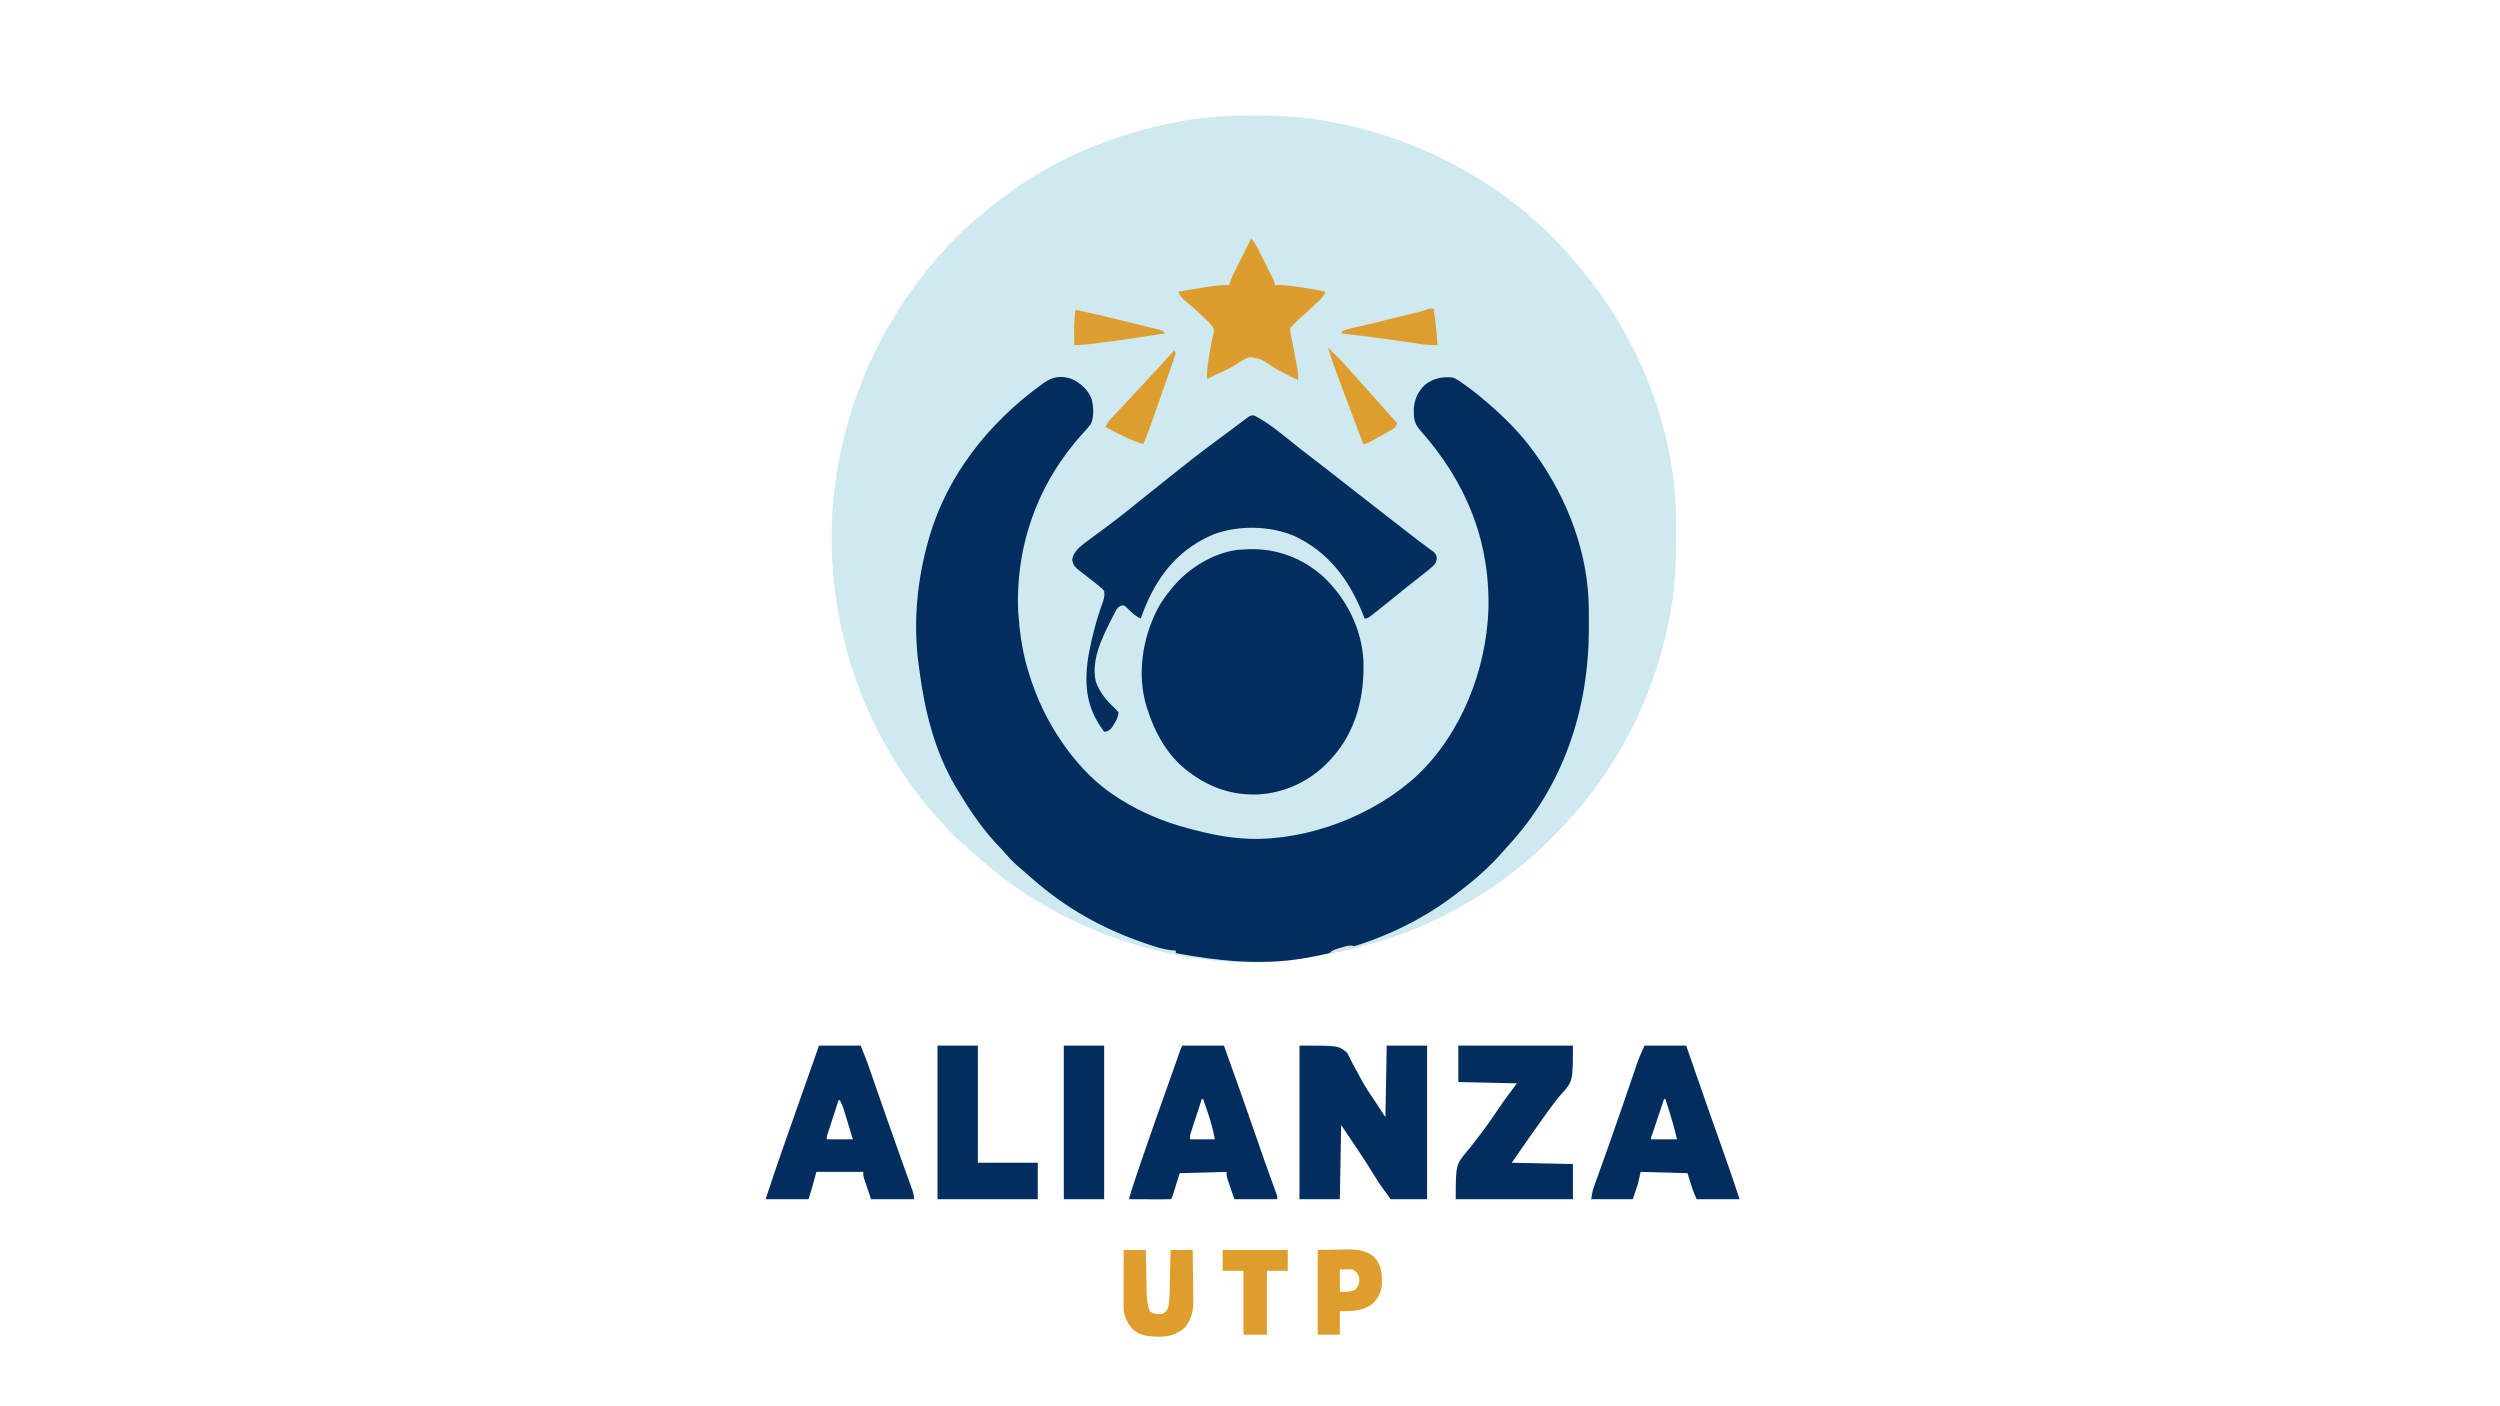 <?xml version="1.0" encoding="UTF-8"?>
<svg version="1.1" xmlns="http://www.w3.org/2000/svg" width="1920" height="1080">
<path d="M0 0 C0.978 0.002 1.956 0.004 2.964 0.006 C18.78 0.055 34.24 0.744 49.875 3.312 C50.941 3.484 52.007 3.656 53.105 3.833 C125.118 15.765 195.076 52.405 242.875 108.312 C243.79 109.344 244.707 110.373 245.625 111.402 C292.736 164.662 323.565 238.124 324.113 309.574 C324.123 310.631 324.133 311.687 324.143 312.776 C324.313 335.943 324.161 358.483 319.875 381.312 C319.688 382.339 319.501 383.365 319.308 384.423 C309.504 436.83 286.948 486.315 253.24 527.639 C252.359 528.719 251.482 529.804 250.611 530.893 C243.572 539.667 235.738 547.658 227.812 555.625 C227.052 556.393 227.052 556.393 226.277 557.177 C219.482 564.026 212.46 570.328 204.875 576.312 C203.427 577.485 201.979 578.659 200.531 579.832 C185.32 591.958 169.017 602.146 151.875 611.312 C150.955 611.806 150.955 611.806 150.017 612.31 C114.99 630.929 76.944 641.408 37.875 647.312 C37.124 647.431 36.373 647.55 35.599 647.672 C-39.914 659.197 -125.314 634.191 -186.621 590.133 C-190.515 587.268 -194.337 584.316 -198.125 581.312 C-199.141 580.509 -200.157 579.706 -201.203 578.879 C-206.557 574.564 -211.712 570.059 -216.793 565.426 C-218.875 563.539 -220.99 561.702 -223.125 559.875 C-230.712 553.254 -237.615 545.982 -244.125 538.312 C-244.923 537.404 -245.721 536.495 -246.543 535.559 C-301.642 472.375 -328.868 387.663 -323.902 304.295 C-318.003 219.914 -280.869 142.035 -219.125 84.312 C-216.415 81.963 -213.66 79.702 -210.848 77.477 C-208.004 75.217 -205.258 72.864 -202.5 70.5 C-160.993 36.044 -109.607 14.173 -56.812 4.5 C-55.224 4.207 -55.224 4.207 -53.604 3.909 C-35.818 0.849 -18.018 -0.07 0 0 Z " fill="#CEE9EF" transform="translate(963.125,88.688)"/>
<path d="M0 0 C7.209 3.242 12.94 8.349 15.824 15.887 C17.088 21.877 17.705 29.168 15.016 34.77 C13.257 37.158 11.402 39.276 9.355 41.422 C-25.419 79.629 -42.978 127.702 -40.707 179.109 C-39.711 193.653 -37.82 208.103 -33.707 222.109 C-33.475 222.906 -33.244 223.702 -33.005 224.523 C-26.931 244.944 -18.062 263.741 -5.707 281.109 C-5.284 281.708 -4.86 282.306 -4.424 282.922 C6.587 298.243 20.238 312.125 36.293 322.109 C36.878 322.479 37.462 322.849 38.065 323.23 C53.686 332.973 71.486 340.469 89.293 345.109 C91.124 345.61 91.124 345.61 92.992 346.121 C106.084 349.617 119.739 352.387 133.293 353.109 C134.805 353.206 134.805 353.206 136.348 353.305 C181.84 354.824 232.485 335.355 265.637 304.679 C299.699 272.386 318.745 223.566 320.398 177.163 C321.731 124.204 303.146 79.19 268.139 39.688 C263.308 34.184 262.996 30.366 263.082 23.246 C263.611 15.379 266.409 9.39 272.293 4.109 C278.692 -0.538 285.526 -1.813 293.293 -0.891 C296.043 0.222 298.291 1.787 300.668 3.547 C301.311 4 301.954 4.453 302.616 4.92 C308.396 9.046 313.928 13.458 319.293 18.109 C320.075 18.781 320.858 19.453 321.664 20.145 C334.078 31.05 345.64 42.675 355.293 56.109 C355.768 56.767 356.243 57.425 356.732 58.103 C381.397 92.662 397.275 134.251 397.496 177.016 C397.503 177.93 397.51 178.845 397.517 179.787 C397.535 182.728 397.541 185.669 397.543 188.609 C397.544 190.119 397.544 190.119 397.545 191.659 C397.479 254.012 378.105 312.499 335.453 358.762 C334.022 360.317 332.613 361.893 331.227 363.488 C321.33 374.843 310.08 384.702 298.077 393.762 C296.879 394.667 295.684 395.577 294.493 396.492 C261.051 422.162 219.787 438.318 178.293 445.109 C177.58 445.228 176.867 445.347 176.133 445.469 C144.498 450.436 111.495 446.996 80.293 441.109 C80.293 440.449 80.293 439.789 80.293 439.109 C79.066 439.024 77.839 438.939 76.574 438.852 C70.378 438.153 64.677 436.232 58.793 434.234 C57.028 433.638 57.028 433.638 55.227 433.029 C23.553 422.074 -4.573 406.259 -29.707 384.109 C-30.465 383.451 -31.223 382.792 -32.004 382.113 C-33.3 380.986 -34.592 379.853 -35.879 378.715 C-37.149 377.6 -38.431 376.499 -39.723 375.41 C-43.761 371.981 -47.327 368.424 -50.746 364.379 C-53.051 361.711 -55.474 359.172 -57.895 356.609 C-69.533 344.031 -78.936 329.785 -87.707 315.109 C-88.083 314.483 -88.459 313.856 -88.847 313.21 C-105.074 285.73 -112.677 254.463 -116.707 223.109 C-116.824 222.269 -116.941 221.428 -117.062 220.562 C-121.556 188.296 -118.554 155.365 -109.707 124.109 C-109.476 123.293 -109.246 122.477 -109.008 121.636 C-95.159 74.013 -63.336 34.036 -23.707 5.109 C-22.742 4.397 -21.776 3.684 -20.781 2.949 C-14.033 -1.603 -7.804 -2.568 0 0 Z " fill="#012E5E" transform="translate(822.707,290.891)"/>
<path d="M0 0 C21.639 -0.75 41.463 6.685 57.613 21.176 C75.275 37.711 87.051 61.225 88.343 85.539 C89.21 112.751 82.884 139.594 64.219 160.195 C63.481 161.025 62.744 161.856 61.984 162.711 C47.503 178.139 27.673 187.425 6.59 188.355 C-16.407 189.014 -35.837 180.5 -52.781 165.195 C-64.859 153.469 -72.441 138.89 -77.531 123.008 C-77.742 122.354 -77.953 121.701 -78.171 121.028 C-85.739 96.372 -81.427 68.591 -69.883 46.004 C-67.015 40.665 -63.641 35.863 -59.781 31.195 C-59.094 30.346 -58.407 29.496 -57.699 28.621 C-45.567 14.346 -27.468 3.217 -8.719 0.508 C-5.815 0.273 -2.909 0.15 0 0 Z " fill="#012E5E" transform="translate(958.781,421.805)"/>
<path d="M0 0 C12.98 6.464 24.533 17.184 35.961 25.977 C37.162 26.897 38.364 27.818 39.566 28.738 C51.656 38.008 63.671 47.376 75.641 56.799 C82.613 62.283 89.62 67.719 96.625 73.161 C98.968 74.982 101.31 76.805 103.652 78.629 C112.973 85.89 112.973 85.89 122.332 93.102 C123.904 94.308 125.469 95.521 127.035 96.734 C128.996 98.237 130.978 99.711 132.98 101.156 C133.902 101.839 134.824 102.523 135.773 103.227 C136.584 103.809 137.395 104.392 138.23 104.992 C139.961 106.977 139.961 106.977 140.48 109.949 C139.828 113.754 138.78 114.717 135.836 117.164 C134.918 117.936 134 118.708 133.055 119.504 C128.636 123.036 124.208 126.552 119.738 130.02 C115.741 133.131 111.819 136.332 107.898 139.539 C102.831 143.67 97.745 147.773 92.586 151.789 C91.547 152.6 90.508 153.411 89.438 154.246 C86.961 155.977 86.961 155.977 84.961 155.977 C84.488 154.767 84.015 153.558 83.527 152.312 C73.001 126.012 56.83 104.538 30.637 92.441 C11.984 84.724 -11.683 84.298 -30.664 91.227 C-56.225 101.831 -72.574 120.929 -83.154 146.156 C-84.485 149.416 -85.774 152.69 -87.039 155.977 C-91.473 154.072 -94.411 150.892 -97.82 147.559 C-99.858 145.744 -99.858 145.744 -102.03 146.147 C-104.608 147.212 -105.125 148.215 -106.406 150.668 C-106.814 151.44 -107.222 152.213 -107.643 153.009 C-108.062 153.844 -108.482 154.679 -108.914 155.539 C-109.571 156.818 -109.571 156.818 -110.24 158.122 C-117.267 172.086 -125.15 188.664 -121.422 204.617 C-118.493 212.86 -112.877 219.456 -106.477 225.289 C-105.27 226.619 -105.27 226.619 -104.039 227.977 C-104.32 231.852 -105.729 234.524 -107.852 237.727 C-108.353 238.505 -108.854 239.284 -109.371 240.086 C-111.239 242.203 -112.284 242.618 -115.039 242.977 C-128.277 225.39 -130.414 208.808 -127.526 187.127 C-124.955 172.039 -121.187 157.242 -115.898 142.879 C-115.037 139.97 -114.591 137.975 -115.039 134.977 C-116.501 133.013 -116.501 133.013 -118.664 131.352 C-119.471 130.676 -120.278 130.001 -121.109 129.305 C-125.193 126.06 -129.284 122.825 -133.428 119.658 C-137.16 116.784 -138.758 115.536 -139.602 110.852 C-138.576 103.784 -131.976 99.584 -126.516 95.406 C-124.903 94.215 -123.285 93.031 -121.664 91.852 C-119.89 90.54 -118.116 89.228 -116.344 87.914 C-115.457 87.258 -114.569 86.602 -113.655 85.926 C-103.161 78.107 -92.93 69.943 -82.798 61.662 C-77.996 57.74 -73.144 53.889 -68.259 50.072 C-63.972 46.719 -59.72 43.323 -55.477 39.914 C-43.331 30.179 -30.91 20.846 -18.34 11.667 C-16.165 10.069 -14.006 8.45 -11.852 6.824 C-10.602 5.896 -9.352 4.967 -8.102 4.039 C-7.541 3.608 -6.98 3.177 -6.403 2.732 C-2.638 -0.03 -2.638 -0.03 0 0 Z " fill="#022F5E" transform="translate(963.039,319.023)"/>
<path d="M0 0 C30 0 30 0 36.488 5.43 C37.917 7.923 39.126 10.282 40.312 12.875 C41.021 14.19 41.742 15.498 42.474 16.8 C43.97 19.484 45.409 22.189 46.813 24.922 C50.274 31.531 54.535 37.627 58.688 43.812 C61.101 47.504 63.514 51.196 66 55 C66.33 36.85 66.66 18.7 67 0 C77.23 0 87.46 0 98 0 C98 38.94 98 77.88 98 118 C88.76 118 79.52 118 70 118 C61.156 105.839 61.156 105.839 57.75 100.188 C49.596 86.857 40.691 73.979 32 61 C31.67 79.81 31.34 98.62 31 118 C20.77 118 10.54 118 0 118 C0 79.06 0 40.12 0 0 Z " fill="#012E5E" transform="translate(998,803)"/>
<path d="M0 0 C10.56 0 21.12 0 32 0 C36.499 11.248 36.499 11.248 38.128 15.929 C38.497 16.986 38.866 18.042 39.246 19.131 C39.828 20.808 39.828 20.808 40.422 22.52 C41.062 24.355 41.702 26.19 42.343 28.025 C43.018 29.961 43.692 31.897 44.366 33.834 C46.707 40.563 49.054 47.289 51.402 54.016 C51.756 55.028 51.756 55.028 52.116 56.061 C55.356 65.34 58.629 74.606 61.941 83.859 C62.318 84.913 62.695 85.966 63.083 87.051 C64.841 91.962 66.605 96.872 68.376 101.779 C68.997 103.51 69.618 105.241 70.238 106.973 C70.663 108.14 70.663 108.14 71.097 109.331 C72.175 112.351 73 114.767 73 118 C62.11 118 51.22 118 40 118 C39.01 115.092 38.02 112.184 37 109.188 C36.687 108.275 36.374 107.363 36.051 106.423 C35.807 105.699 35.564 104.976 35.312 104.23 C35.061 103.492 34.81 102.754 34.551 101.993 C34 100 34 100 34 97 C22.12 97 10.24 97 -2 97 C-2.99 100.63 -3.98 104.26 -5 108 C-5.99 111.3 -6.98 114.6 -8 118 C-18.89 118 -29.78 118 -41 118 C-33.064 93.855 -24.705 69.888 -16.18 45.946 C-12.571 35.807 -9 25.655 -5.438 15.5 C-4.878 13.905 -4.318 12.311 -3.758 10.716 C-2.505 7.144 -1.252 3.572 0 0 Z M15 42 C13.715 45.95 12.433 49.901 11.155 53.853 C10.719 55.198 10.283 56.542 9.845 57.886 C9.217 59.817 8.593 61.748 7.969 63.68 C7.403 65.424 7.403 65.424 6.826 67.203 C5.906 69.834 5.906 69.834 6 72 C12.6 72 19.2 72 26 72 C24.713 67.749 23.42 63.499 22.125 59.25 C21.578 57.44 21.578 57.44 21.02 55.594 C20.665 54.434 20.311 53.273 19.945 52.078 C19.621 51.01 19.296 49.942 18.961 48.841 C18.14 46.414 17.218 44.247 16 42 C15.67 42 15.34 42 15 42 Z " fill="#012E5E" transform="translate(629,803)"/>
<path d="M0 0 C10.56 0 21.12 0 32 0 C40.458 23.527 48.802 47.089 56.966 70.719 C61.436 83.658 65.931 96.584 70.666 109.43 C71.142 110.731 71.142 110.731 71.629 112.059 C71.898 112.784 72.167 113.509 72.444 114.256 C73 116 73 116 73 118 C62.11 118 51.22 118 40 118 C39.01 115.092 38.02 112.184 37 109.188 C36.687 108.275 36.374 107.363 36.051 106.423 C35.807 105.699 35.564 104.976 35.312 104.23 C35.061 103.492 34.81 102.754 34.551 101.993 C34 100 34 100 34 97 C22.12 97.33 10.24 97.66 -2 98 C-3.933 104.207 -3.933 104.207 -5.859 110.416 C-6.1 111.185 -6.341 111.954 -6.59 112.746 C-6.836 113.537 -7.082 114.328 -7.336 115.142 C-8 117 -8 117 -9 118 C-11.376 118.088 -13.722 118.115 -16.098 118.098 C-17.161 118.096 -17.161 118.096 -18.246 118.093 C-20.518 118.088 -22.79 118.075 -25.062 118.062 C-26.6 118.057 -28.137 118.053 -29.674 118.049 C-33.449 118.038 -37.225 118.021 -41 118 C-38.302 108.512 -35.068 99.204 -31.875 89.875 C-31.576 89.001 -31.278 88.127 -30.97 87.226 C-24.082 67.075 -16.969 47.004 -9.824 26.943 C-8.276 22.595 -6.732 18.246 -5.203 13.891 C-4.925 13.099 -4.647 12.307 -4.36 11.491 C-3.843 10.019 -3.328 8.547 -2.814 7.074 C-1.11 2.22 -1.11 2.22 0 0 Z M15 41 C13.713 44.931 12.431 48.864 11.155 52.798 C10.72 54.136 10.283 55.474 9.845 56.811 C9.216 58.733 8.592 60.658 7.969 62.582 C7.592 63.739 7.215 64.897 6.826 66.089 C5.863 68.977 5.863 68.977 6 72 C12.27 72 18.54 72 25 72 C23.689 64.702 21.795 57.878 19.375 50.875 C19.05 49.919 18.725 48.962 18.391 47.977 C17.599 45.649 16.802 43.324 16 41 C15.67 41 15.34 41 15 41 Z " fill="#012E5E" transform="translate(908,803)"/>
<path d="M0 0 C10.56 0 21.12 0 32 0 C33.03 2.98 34.06 5.961 35.121 9.031 C36.559 13.188 37.998 17.344 39.438 21.5 C39.815 22.59 40.192 23.68 40.581 24.802 C47.034 43.422 53.578 62.008 60.201 80.568 C64.628 92.995 68.864 105.473 73 118 C62.11 118 51.22 118 40 118 C37 111 37 111 33 98 C21.12 97.67 9.24 97.34 -3 97 C-3.66 99.97 -4.32 102.94 -5 106 C-6.32 109.96 -7.64 113.92 -9 118 C-19.56 118 -30.12 118 -41 118 C-39.875 111.251 -39.875 111.251 -38.627 107.785 C-38.348 107 -38.068 106.215 -37.78 105.406 C-37.474 104.562 -37.167 103.718 -36.852 102.848 C-36.527 101.939 -36.202 101.031 -35.868 100.095 C-35.162 98.12 -34.454 96.145 -33.743 94.171 C-31.817 88.816 -29.906 83.455 -27.996 78.094 C-27.594 76.964 -27.191 75.835 -26.776 74.671 C-23.729 66.1 -20.742 57.509 -17.785 48.906 C-17.358 47.664 -16.93 46.421 -16.49 45.14 C-14.807 40.244 -13.127 35.348 -11.453 30.449 C-10.288 27.039 -9.119 23.631 -7.949 20.223 C-7.608 19.218 -7.267 18.214 -6.916 17.179 C-6.427 15.758 -6.427 15.758 -5.928 14.309 C-5.651 13.497 -5.374 12.684 -5.088 11.847 C-3.554 7.833 -1.746 3.927 0 0 Z M15 41 C13.574 45.254 12.15 49.508 10.728 53.762 C10.243 55.211 9.758 56.659 9.272 58.107 C8.576 60.184 7.882 62.262 7.188 64.34 C6.769 65.591 6.35 66.843 5.918 68.133 C4.949 70.657 4.949 70.657 5 72 C11.6 72 18.2 72 25 72 C22.541 61.481 19.321 51.274 16 41 C15.67 41 15.34 41 15 41 Z " fill="#012E5E" transform="translate(1263,803)"/>
<path d="M0 0 C29.04 0 58.08 0 88 0 C88 27.47 88 27.47 78.711 37.707 C74.98 41.962 71.702 46.445 68.438 51.062 C67.359 52.558 66.28 54.053 65.199 55.547 C62.028 59.953 58.882 64.378 55.75 68.812 C55.303 69.445 54.857 70.077 54.396 70.729 C49.891 77.125 45.454 83.567 41 90 C64.265 90.495 64.265 90.495 88 91 C88 99.91 88 108.82 88 118 C58.3 118 28.6 118 -2 118 C-2 91.492 -2 91.492 7.359 80.41 C10.187 76.99 12.901 73.519 15.547 69.956 C16.514 68.654 17.489 67.357 18.471 66.066 C22.934 60.191 27.092 54.125 31.197 47.996 C35.594 41.467 40.253 35.329 45 29 C30.15 28.67 15.3 28.34 0 28 C0 18.76 0 9.52 0 0 Z " fill="#012E5E" transform="translate(1120,803)"/>
<path d="M0 0 C2.735 3.363 4.656 7.021 6.574 10.883 C6.903 11.538 7.232 12.194 7.57 12.869 C8.26 14.248 8.949 15.628 9.635 17.009 C10.689 19.128 11.751 21.242 12.814 23.355 C13.485 24.698 14.155 26.04 14.824 27.383 C15.143 28.016 15.462 28.649 15.79 29.302 C18 33.77 18 33.77 18 36 C19.106 35.972 20.212 35.943 21.352 35.914 C26.436 35.916 31.355 36.618 36.375 37.375 C37.698 37.564 37.698 37.564 39.047 37.758 C45.075 38.642 51.038 39.75 57 41 C55.595 44.225 53.949 46.236 51.367 48.609 C50.643 49.282 49.918 49.955 49.172 50.648 C48.414 51.342 47.656 52.035 46.875 52.75 C44.65 54.803 42.429 56.86 40.226 58.936 C38.723 60.33 37.188 61.69 35.626 63.018 C33.497 64.914 31.662 66.683 30 69 C29.855 72.306 30.132 73.923 31 77 C31.41 79.168 31.806 81.339 32.191 83.512 C32.879 87.127 33.573 90.741 34.271 94.354 C34.493 95.519 34.714 96.685 34.941 97.887 C35.246 99.468 35.246 99.468 35.557 101.081 C35.966 103.778 36.085 106.278 36 109 C34.425 108.222 32.85 107.443 31.277 106.66 C29.863 105.96 28.445 105.267 27.023 104.582 C22.936 102.584 19.077 100.455 15.27 97.961 C7.667 92.755 7.667 92.755 -1.094 91.202 C-5.452 92.575 -9.088 95.073 -12.836 97.627 C-16.844 100.169 -21.19 102.032 -25.5 104 C-27.136 104.769 -28.772 105.54 -30.406 106.312 C-31.592 106.869 -32.778 107.426 -34 108 C-34.248 101.28 -33.299 95.096 -32.062 88.5 C-31.522 85.554 -30.986 82.608 -30.489 79.654 C-30 77 -30 77 -29.369 74.801 C-28.71 72.54 -28.71 72.54 -29 69 C-31.208 65.671 -33.993 63.115 -36.938 60.438 C-37.686 59.721 -38.434 59.005 -39.205 58.268 C-43.461 54.225 -47.849 50.366 -52.373 46.625 C-54.122 44.878 -55.024 43.257 -56 41 C-50.784 40.122 -45.566 39.251 -40.347 38.389 C-38.295 38.049 -36.243 37.703 -34.191 37.355 C-28.376 36.403 -22.893 35.769 -17 36 C-16.742 35.157 -16.483 34.315 -16.217 33.447 C-14.915 29.761 -13.291 26.329 -11.523 22.852 C-11.193 22.194 -10.863 21.537 -10.523 20.859 C-9.478 18.779 -8.426 16.702 -7.375 14.625 C-6.661 13.207 -5.948 11.789 -5.234 10.371 C-3.494 6.912 -1.748 3.455 0 0 Z " fill="#DD9D2E" transform="translate(961,183)"/>
<path d="M0 0 C10.23 0 20.46 0 31 0 C31 29.7 31 59.4 31 90 C46.18 90 61.36 90 77 90 C77 99.24 77 108.48 77 118 C51.59 118 26.18 118 0 118 C0 79.06 0 40.12 0 0 Z " fill="#012E5E" transform="translate(720,803)"/>
<path d="M0 0 C10.23 0 20.46 0 31 0 C31 38.94 31 77.88 31 118 C20.77 118 10.54 118 0 118 C0 79.06 0 40.12 0 0 Z " fill="#012E5E" transform="translate(817,803)"/>
<path d="M0 0 C5.61 0 11.22 0 17 0 C17.02 1.175 17.04 2.35 17.06 3.561 C17.136 7.943 17.225 12.324 17.317 16.705 C17.356 18.598 17.39 20.49 17.422 22.382 C17.468 25.11 17.526 27.838 17.586 30.566 C17.597 31.405 17.609 32.244 17.621 33.108 C17.744 38.074 18.217 42.34 20 47 C23.721 49.48 25.598 49.463 30 49 C32.866 47.039 33.817 45.811 34.582 42.421 C35.094 38.233 35.231 34.098 35.316 29.883 C35.337 29.026 35.358 28.169 35.379 27.285 C35.444 24.565 35.504 21.845 35.562 19.125 C35.606 17.273 35.649 15.422 35.693 13.57 C35.801 9.047 35.9 4.524 36 0 C41.61 0 47.22 0 53 0 C53.099 6.671 53.172 13.342 53.22 20.013 C53.24 22.28 53.267 24.547 53.302 26.813 C53.351 30.083 53.373 33.351 53.391 36.621 C53.411 37.625 53.432 38.628 53.453 39.662 C53.456 47.58 51.732 53.586 46.75 59.812 C40.386 64.875 34.727 66.714 26.625 66.562 C25.79 66.551 24.955 66.539 24.095 66.527 C17.56 66.293 12.086 65.415 7 61 C2.189 55.414 -0.133 50.508 -0.114 43.14 C-0.113 42.179 -0.113 41.218 -0.113 40.228 C-0.108 39.199 -0.103 38.17 -0.098 37.109 C-0.096 36.05 -0.095 34.99 -0.093 33.898 C-0.088 30.515 -0.075 27.133 -0.062 23.75 C-0.057 21.456 -0.053 19.161 -0.049 16.867 C-0.038 11.245 -0.021 5.622 0 0 Z " fill="#DE9D2C" transform="translate(863,960)"/>
<path d="M0 0 C7.858 -0.155 7.858 -0.155 15.875 -0.312 C17.507 -0.358 19.139 -0.404 20.82 -0.45 C29.092 -0.529 36.159 -0.216 43 5 C49.043 11.417 49.446 17.806 49.273 26.258 C48.797 32.776 46.544 36.735 42 41.312 C34.757 47.016 25.821 47 17 47 C17 52.94 17 58.88 17 65 C11.39 65 5.78 65 0 65 C0 43.55 0 22.1 0 0 Z M17 15 C17 20.61 17 26.22 17 32 C23.271 32.473 23.271 32.473 29 30.375 C31.454 27.461 31.923 25.793 32 22 C30.951 18.154 30.395 17.263 27 15 C24.484 14.758 24.484 14.758 21.812 14.875 C20.224 14.916 18.636 14.957 17 15 Z " fill="#DE9D2C" transform="translate(1012,960)"/>
<path d="M0 0 C16.5 0 33 0 50 0 C50 5.28 50 10.56 50 16 C44.72 16 39.44 16 34 16 C34 32.17 34 48.34 34 65 C28.06 65 22.12 65 16 65 C16 48.83 16 32.66 16 16 C10.72 16 5.44 16 0 16 C0 10.72 0 5.44 0 0 Z " fill="#DE9D2C" transform="translate(939,960)"/>
<path d="M0 0 C1 2 1 2 0.305 4.585 C-0.079 5.679 -0.463 6.772 -0.858 7.899 C-1.505 9.757 -1.505 9.757 -2.164 11.652 C-2.646 13.012 -3.127 14.371 -3.609 15.73 C-4.097 17.123 -4.585 18.516 -5.072 19.909 C-6.096 22.835 -7.126 25.76 -8.159 28.683 C-9.478 32.415 -10.789 36.15 -12.096 39.886 C-13.348 43.46 -14.603 47.033 -15.859 50.605 C-16.096 51.281 -16.334 51.957 -16.578 52.654 C-17.257 54.588 -17.94 56.521 -18.624 58.454 C-19.011 59.551 -19.398 60.649 -19.797 61.78 C-21.091 65.243 -22.519 68.613 -24 72 C-30.906 69.951 -37.166 67.102 -43.562 63.812 C-44.476 63.349 -45.389 62.886 -46.33 62.408 C-48.556 61.278 -50.779 60.142 -53 59 C-51.658 56.033 -50.157 53.881 -47.91 51.531 C-47.296 50.884 -46.683 50.237 -46.051 49.57 C-45.394 48.887 -44.738 48.204 -44.062 47.5 C-42.69 46.054 -41.317 44.607 -39.945 43.16 C-38.933 42.095 -38.933 42.095 -37.899 41.008 C-35.381 38.345 -32.907 35.646 -30.438 32.938 C-26.282 28.386 -22.087 23.874 -17.875 19.375 C-13.081 14.253 -8.339 9.093 -3.672 3.855 C-2.484 2.537 -1.255 1.255 0 0 Z " fill="#DD9E2F" transform="translate(902,269)"/>
<path d="M0 0 C1.15 1.15 2.3 2.301 3.449 3.453 C4.509 4.51 5.575 5.562 6.645 6.609 C10.287 10.194 13.714 13.896 17.051 17.766 C19.33 20.379 21.662 22.939 24 25.5 C27.455 29.288 30.863 33.108 34.227 36.977 C37.022 40.166 39.87 43.308 42.711 46.457 C46.159 50.288 49.581 54.143 53 58 C51.717 61.848 50.429 62.186 46.941 64.137 C45.403 65.002 45.403 65.002 43.834 65.885 C42.754 66.48 41.675 67.075 40.562 67.688 C38.949 68.597 38.949 68.597 37.303 69.525 C29.285 74 29.285 74 27 74 C21.04 58.417 15.155 42.807 9.373 27.157 C8.752 25.477 8.13 23.797 7.508 22.117 C6.626 19.738 5.748 17.357 4.871 14.977 C4.61 14.273 4.349 13.57 4.08 12.846 C2.524 8.606 1.191 4.357 0 0 Z " fill="#DD9E2F" transform="translate(1020,267)"/>
<path d="M0 0 C1.463 9.346 2.455 18.556 3 28 C-1.853 28.095 -6.417 27.767 -11.215 27.047 C-12.236 26.896 -12.236 26.896 -13.279 26.743 C-14.74 26.528 -16.202 26.31 -17.663 26.091 C-21.55 25.508 -25.439 24.943 -29.328 24.379 C-30.124 24.263 -30.92 24.148 -31.74 24.029 C-40.209 22.81 -48.695 21.733 -57.188 20.688 C-57.891 20.601 -58.595 20.514 -59.321 20.424 C-63.213 19.945 -67.106 19.47 -71 19 C-70.67 18.34 -70.34 17.68 -70 17 C-67.821 16.317 -65.606 15.749 -63.383 15.227 C-62.68 15.058 -61.976 14.89 -61.252 14.717 C-59.686 14.342 -58.12 13.971 -56.553 13.603 C-51.964 12.519 -47.386 11.392 -42.805 10.273 C-40.833 9.794 -38.862 9.315 -36.891 8.836 C-35.903 8.596 -34.914 8.356 -33.896 8.108 C-31.864 7.615 -29.832 7.123 -27.8 6.631 C-24.822 5.91 -21.844 5.186 -18.867 4.461 C-17.964 4.243 -17.061 4.025 -16.13 3.801 C-12.552 2.928 -9.065 2.022 -5.571 0.846 C-3 0 -3 0 0 0 Z " fill="#DD9E30" transform="translate(1101,237)"/>
<path d="M0 0 C7.853 1.488 15.611 3.296 23.375 5.188 C24.621 5.491 25.868 5.794 27.152 6.106 C29.767 6.743 32.383 7.382 34.998 8.022 C38.35 8.842 41.704 9.654 45.058 10.463 C48.269 11.24 51.478 12.027 54.688 12.812 C55.893 13.102 57.098 13.392 58.339 13.69 C59.448 13.964 60.557 14.238 61.699 14.52 C62.677 14.758 63.655 14.996 64.663 15.241 C67 16 67 16 69 18 C49.848 21.004 30.686 23.864 11.438 26.188 C10.753 26.271 10.068 26.355 9.363 26.442 C5.889 26.849 2.498 27.087 -1 27 C-1.027 24 -1.047 21 -1.062 18 C-1.071 17.161 -1.079 16.322 -1.088 15.457 C-1.108 10.207 -0.764 5.195 0 0 Z " fill="#DD9F31" transform="translate(826,238)"/>
<path d="M0 0 C-6.408 3.279 -12.907 4.093 -20 5 C-17.306 2.306 -14.774 1.863 -11.125 0.812 C-9.89 0.448 -8.655 0.083 -7.383 -0.293 C-4.311 -0.935 -2.856 -1.127 0 0 Z " fill="#D9E0E7" transform="translate(1041,727)"/>
</svg>
